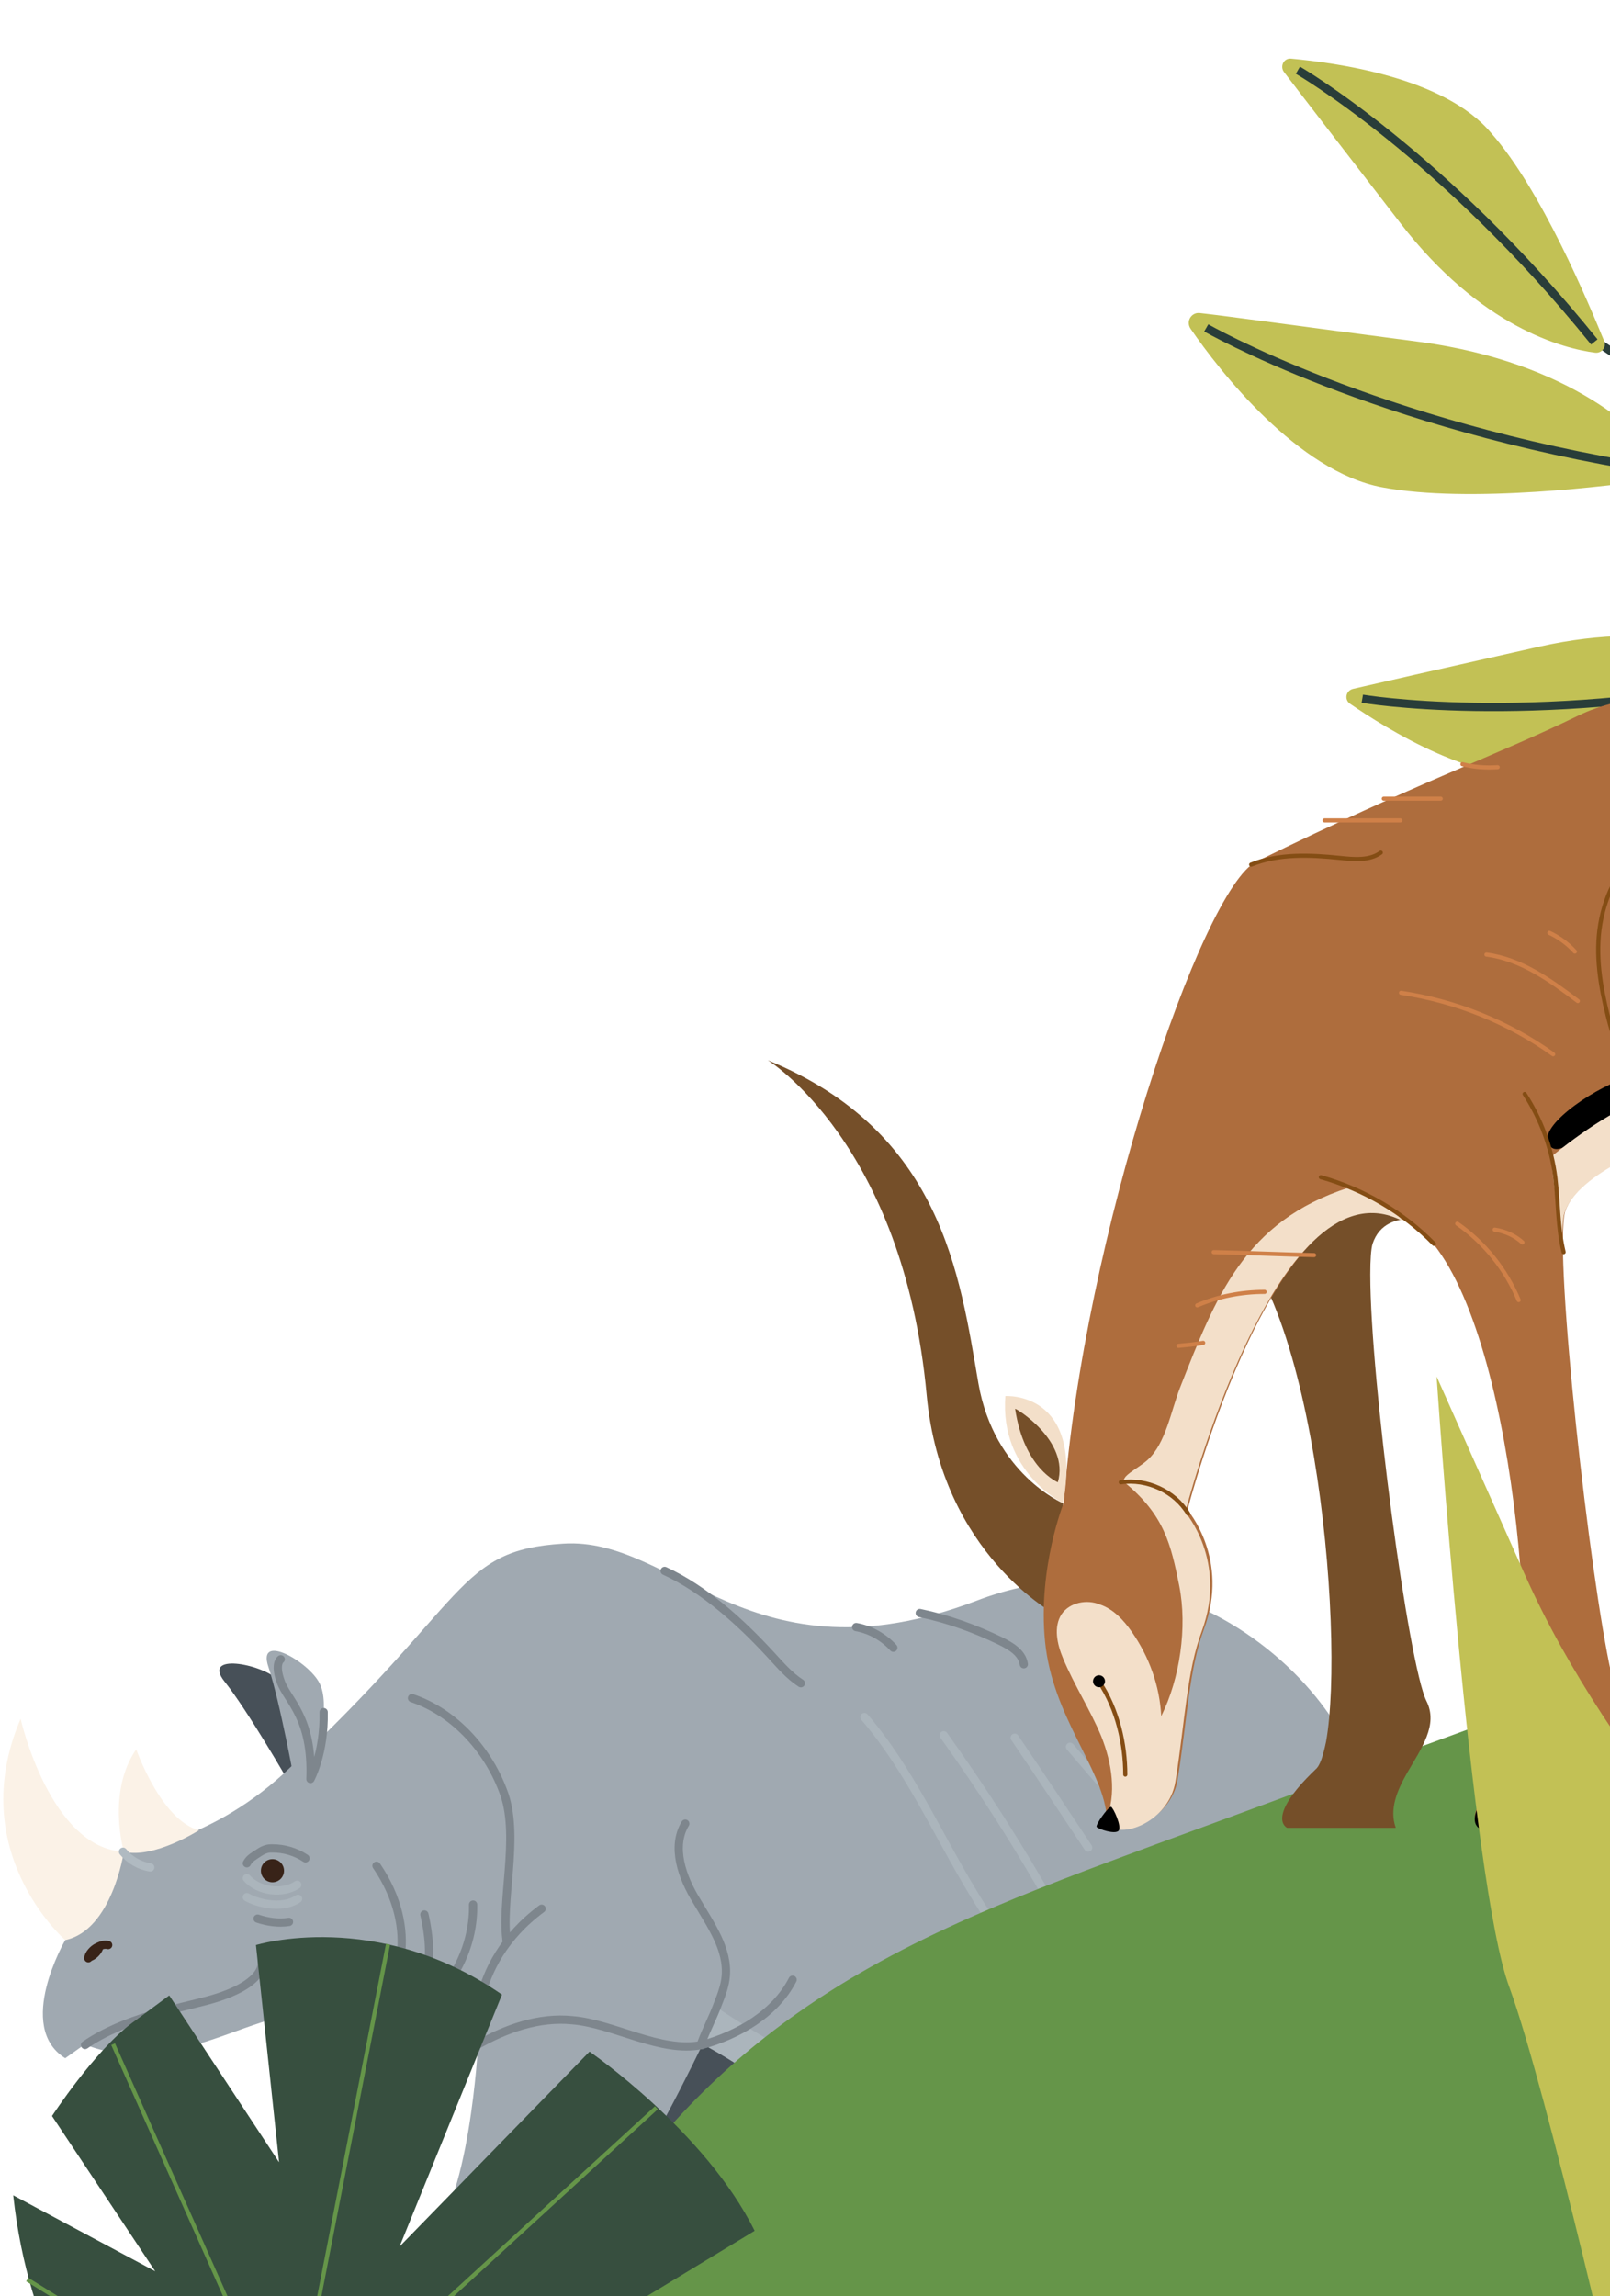<svg width="195" height="278" viewBox="0 0 195 278" fill="none" xmlns="http://www.w3.org/2000/svg">
<path d="M95.5 279.5H75.4C74.8 277.8 77.4 275.3 78.3 273.8C78.4 273.7 78.4 273.6 78.5 273.5C80.7 269.1 65.9 247.5 65.9 247.5H89.2C89.2 247.5 94.7 263.7 95.6 269C96.9 276.7 95.5 279.5 95.5 279.5Z" fill="#475058"/>
<path d="M88.301 260C89.701 261 91.001 261.9 92.401 262.9" stroke="#2A343D" stroke-miterlimit="10" stroke-linecap="round" stroke-linejoin="round"/>
<path d="M86.5 279.5H75.5C74.9 277.8 77.5 275.3 78.4 273.8L86.5 279.5Z" fill="#2A343D"/>
<path d="M136.6 264.7C136.9 267.3 133.1 272.3 125.5 279.5H108.5C108.5 279.5 108.6 276.8 111 275.2C111.8 274.7 112.5 274.2 113.2 273.6C116 271.4 117.6 269 117.9 266.5C118.7 259.5 103.5 260.4 105.7 247.7C110.2 222.3 146.7 223.7 146.7 223.7C140.2 237.8 134.2 245.8 133.5 250.1C132.7 254.5 136.3 262.1 136.6 264.7Z" fill="#475058"/>
<path d="M116.601 262.7C117.601 264.4 118.401 266.2 119.001 268.1" stroke="#2A343D" stroke-miterlimit="10" stroke-linecap="round" stroke-linejoin="round"/>
<path d="M118.6 279.5H108.4C108.4 279.5 108.5 276.8 110.9 275.2C111.7 274.7 112.4 274.2 113.1 273.6C114.7 275.2 116.9 277.6 118.6 279.5Z" fill="#2A343D"/>
<path d="M35 215.8C35 215.8 30 207.1 27.2 203.6C24.4 200.1 31.6 201.4 33.7 203.4C35.8 205.3 36.2 210.8 36.7 214.8L35 215.8Z" fill="#475058"/>
<path d="M163.4 211.5C163.4 211.5 172.6 226.8 167.6 250.4C167.6 250.4 169.1 231 161.7 223.7L163.4 211.5Z" fill="#475058"/>
<path d="M168.3 244.9C168.3 244.9 164.7 247.6 166 252.2C167.3 256.8 169.4 259.1 169.7 262.7C169.7 262.7 173.4 251.3 168.3 244.9Z" fill="#475058"/>
<path d="M165.201 223.8C161.101 237.9 156.601 245.9 156.601 250.2C156.601 254.5 161.601 262.1 162.301 264.7C163.001 267.3 160.201 272.3 153.801 279.5H136.801C136.801 279.5 136.401 276.8 138.601 275.2C138.901 274.9 139.301 274.7 139.601 274.4C142.601 271.9 144.201 269.3 144.001 266.5C143.601 259.5 128.301 260.4 128.501 247.7C128.501 247.7 128.501 247.7 128.401 247.8C127.501 248.9 121.201 255.7 109.601 256.8C97.001 258 95.8 253.2 85.1 247.5C85.1 247.5 77.4 263.7 72.6 269C67.8 274.2 65.201 279.5 65.201 279.5H45.701C45.701 279.5 45.901 277 49.501 273.5C50.1 273 50.701 272.4 51.401 271.8C56.901 267.5 57.901 247.5 57.901 247.5C49.701 247.7 46.901 243.3 40.401 243.3C34.001 243.3 28.901 246.1 23.901 247.5C15.001 250.1 10.3 247.5 10.3 247.5L7.901 249.2C1.801 245.4 7.901 234.9 7.901 234.9L15.001 224.2C15.001 224.2 24.901 223.4 34.401 214.7C57.001 193.7 55.201 187.7 68.201 186.9C81.801 186 90.9 204.2 118.301 193.8C145.401 183.4 169.301 209.7 165.201 223.8Z" fill="#A0A9B1"/>
<path d="M128.5 247.7C128.5 247.7 128.5 247.7 128.4 247.8C127.5 248.9 121.2 255.7 109.6 256.8C97 258 95.8 253.2 85.1 247.5C85.1 247.5 86.5 244.2 86.9 243.1C86.9 243.1 90.7 245.7 95.6 248.4C100.5 251.1 118.1 251.3 126.1 245.8C126 245.8 127.4 245.9 128.5 247.7Z" fill="#ABB5BC"/>
<path d="M15 224.2C13.1 234.2 7.9 234.9 7.9 234.9L15 224.2Z" fill="#A0A9B1"/>
<path d="M15 224.2C15 224.2 13.6 233.7 7.9 234.9C7.9 234.9 -4.4 224.2 2.5 208.1C2.5 208.2 6.1 223.8 15 224.2Z" fill="#FBF2E7"/>
<path d="M36.6 243.6C36.6 243.6 38.5 243.3 45.6 241.8C48.1 241.3 51 233.8 45.6 225.9" stroke="#7E868D" stroke-miterlimit="10" stroke-linecap="round" stroke-linejoin="round"/>
<path d="M51.4 231.8C51.4 231.8 52.2 235 51.9 237.4C51.5 239.8 49.9 241.3 48.9 241.7" stroke="#7E868D" stroke-miterlimit="10" stroke-linecap="round" stroke-linejoin="round"/>
<path d="M15.001 224.2C15.001 224.2 12.9 217 16.5 211.8C16.5 211.8 19.5 220.4 24.101 221.6C24.101 221.6 18.601 225.1 15.001 224.2Z" fill="#FBF2E7"/>
<path d="M10.3 247.6C15.1 244.3 21.5 243.2 25.2 242.2C32.5 240.2 31.7 237.4 31.7 237.4" stroke="#7E868D" stroke-miterlimit="10" stroke-linecap="round" stroke-linejoin="round"/>
<path d="M35.701 215.9C35.701 215.9 33.901 206 32.501 201.8C31.101 197.6 37.401 201.2 38.701 203.8C40.001 206.3 38.601 211.7 37.701 215.5L35.701 215.9Z" fill="#A0A9B1"/>
<path d="M34 200.9C34 200.9 33.2 201.4 34 203.6C34.8 205.9 37.9 207.9 37.6 215.4C37.6 215.4 39.3 212.3 39.2 207.3" stroke="#7E868D" stroke-miterlimit="10" stroke-linecap="round" stroke-linejoin="round"/>
<path d="M85 247.6C80 248.6 74.3 245 69.3 244.6C65.3 244.2 61.3 245.6 57.8 247.6C57.8 247.6 56.3 238 65.6 231.1" stroke="#7E868D" stroke-miterlimit="10" stroke-linecap="round" stroke-linejoin="round"/>
<path d="M83 220.8C81.3 223.6 82.6 227.3 84.4 230.2C86.1 233.1 88.2 236 87.9 239.3C87.8 240.4 87.4 241.5 87 242.5C86.3 244.4 85.6 245.6 84.9 247.5" stroke="#7E868D" stroke-miterlimit="10" stroke-linecap="round" stroke-linejoin="round"/>
<path d="M48.9 244.2C49.9 244.2 50.7 243.6 51.5 243C55.2 240 57.4 235.3 57.3 230.6" stroke="#7E868D" stroke-miterlimit="10" stroke-linecap="round" stroke-linejoin="round"/>
<path d="M128.5 247.7C128.5 247.7 128.8 244.5 126.1 241.4C124.3 239.3 123.1 250.5 113.8 256.2C113.7 256.2 122.7 254.6 128.5 247.7Z" fill="#7E868D"/>
<path d="M85 247.6C89.4 246.4 93.9 243.8 96 239.7" stroke="#7E868D" stroke-miterlimit="10" stroke-linecap="round" stroke-linejoin="round"/>
<path d="M80.5 190.2C85.3 192.4 89.7 196.4 93.3 200.3C94.5 201.6 95.6 202.9 97 203.8" stroke="#7E868D" stroke-miterlimit="10" stroke-linecap="round" stroke-linejoin="round"/>
<path d="M128.5 248.5C128.9 243.9 130.1 239.2 132.6 235.4C135.2 231.6 139.3 228.6 143.9 228.1" stroke="#7E868D" stroke-miterlimit="10" stroke-linecap="round" stroke-linejoin="round"/>
<path d="M131.9 236.5C131.7 235.7 132 234.8 132.4 234C134.1 230.3 137.3 227.2 141.1 225.7" stroke="#7E868D" stroke-miterlimit="10" stroke-linecap="round" stroke-linejoin="round"/>
<path d="M104.7 207.9C110.2 214.3 113.6 222.2 118 229.4C119.3 231.6 120.8 233.7 122.3 235.7" stroke="#ABB5BC" stroke-miterlimit="10" stroke-linecap="round" stroke-linejoin="round"/>
<path d="M114.3 210.1C119.1 216.8 123.5 223.7 127.5 230.8" stroke="#ABB5BC" stroke-miterlimit="10" stroke-linecap="round" stroke-linejoin="round"/>
<path d="M122.9 210.4C125.9 214.8 128.8 219.2 131.8 223.7" stroke="#ABB5BC" stroke-miterlimit="10" stroke-linecap="round" stroke-linejoin="round"/>
<path d="M129.6 211.5C131.5 213.7 133.4 216 135.4 218.2" stroke="#ABB5BC" stroke-miterlimit="10" stroke-linecap="round" stroke-linejoin="round"/>
<path d="M56.5 279.5H45.5C45.5 279.5 45.7 277 49.3 273.5L56.5 279.5Z" fill="#7E868D"/>
<path d="M145.6 279.5H136.8C136.8 279.5 136.4 276.8 138.6 275.2C138.9 274.9 139.3 274.7 139.6 274.4L145.6 279.5Z" fill="#7E868D"/>
<path d="M33 227.9C33.773 227.9 34.4 227.273 34.4 226.5C34.4 225.727 33.773 225.1 33 225.1C32.226 225.1 31.6 225.727 31.6 226.5C31.6 227.273 32.226 227.9 33 227.9Z" fill="#382318"/>
<path d="M29.9 225.6C30.2 225 30.8 224.7 31.4 224.3C31.7 224.1 31.9 224 32.2 223.9C32.5 223.8 32.7 223.8 33 223.8C34.4 223.8 35.8 224.2 37 225" stroke="#7E868D" stroke-miterlimit="10" stroke-linecap="round" stroke-linejoin="round"/>
<path d="M143.1 264C144.5 266.6 145.4 269.5 145.7 272.4" stroke="#7E868D" stroke-miterlimit="10" stroke-linecap="round" stroke-linejoin="round"/>
<path d="M49.9 205.6C55.2 207.4 59.3 212.1 61.1 217.3C62.9 222.6 60.6 230.5 61.4 235.2" stroke="#7E868D" stroke-miterlimit="10" stroke-linecap="round" stroke-linejoin="round"/>
<path d="M94.5 251.6C96.4 249.6 98.1 247.3 99.5 244.8" stroke="#B0BAC1" stroke-miterlimit="10" stroke-linecap="round" stroke-linejoin="round"/>
<path d="M99.8 252.2C100.6 250.2 101.5 248.3 102.3 246.3" stroke="#B0BAC1" stroke-miterlimit="10" stroke-linecap="round" stroke-linejoin="round"/>
<path d="M105.8 247.9C105.8 249.4 105.8 251 105.8 252.5" stroke="#B0BAC1" stroke-miterlimit="10" stroke-linecap="round" stroke-linejoin="round"/>
<path d="M109 248.6C109.7 249.9 110.5 251.1 111.2 252.4" stroke="#B0BAC1" stroke-miterlimit="10" stroke-linecap="round" stroke-linejoin="round"/>
<path d="M112.9 248.6C113.7 249.4 114.4 250.3 115.2 251.1" stroke="#B0BAC1" stroke-miterlimit="10" stroke-linecap="round" stroke-linejoin="round"/>
<path d="M158.9 219.2C160.8 220 161.4 222.3 161.7 224.3C162.3 228.4 161.8 232.4 161 236.5" stroke="#7E868D" stroke-miterlimit="10" stroke-linecap="round" stroke-linejoin="round"/>
<path d="M103.7 197C105.4 197.3 107 198.2 108.2 199.5" stroke="#7E868D" stroke-miterlimit="10" stroke-linecap="round" stroke-linejoin="round"/>
<path d="M111.4 195.3C114.8 196 118.1 197.2 121.2 198.7C122.4 199.3 123.8 200.1 124 201.5" stroke="#7E868D" stroke-miterlimit="10" stroke-linecap="round" stroke-linejoin="round"/>
<path d="M52 270.8C53.6 270.7 55.2 270.9 56.7 271.4" stroke="#7E868D" stroke-miterlimit="10" stroke-linecap="round" stroke-linejoin="round"/>
<path d="M10.6 237.3C11 237.9 12.8 236.4 12.5 235.4C12.6 235.5 9.9 236.4 10.6 237.3Z" fill="#382318"/>
<path d="M13.1 235.5C12.7 235.4 12.3 235.5 11.9 235.7C11.2 236 10.7 236.7 10.7 237.1" stroke="#382318" stroke-miterlimit="10" stroke-linecap="round" stroke-linejoin="round"/>
<path d="M29.9 227.4C31.3 229 34.2 229.4 36 228.2" stroke="#ABB5BC" stroke-miterlimit="10" stroke-linecap="round" stroke-linejoin="round"/>
<path d="M29.9 229.7C30.9 230.3 34 231.3 36.1 229.9" stroke="#ABB5BC" stroke-miterlimit="10" stroke-linecap="round" stroke-linejoin="round"/>
<path d="M31.2 232.3C32.4 232.7 33.7 232.9 35 232.7" stroke="#7E868D" stroke-miterlimit="10" stroke-linecap="round" stroke-linejoin="round"/>
<path d="M14.9 224.2C15.7 225.2 16.9 225.9 18.2 226.1" stroke="#B0BAC1" stroke-miterlimit="10" stroke-linecap="round" stroke-linejoin="round"/>
<path d="M303.9 151.5C295.5 162.7 289.3 176 278.2 184.5C260.1 198.3 235 195.5 212.6 199.2C199.5 201.4 187 206 174.5 210.6C163 214.8 151.5 219.1 140 223.3C124.9 228.9 109.6 234.5 96.5 243.8C76.6 257.8 62.4 280.1 59.8 304.2C174.1 285 290.8 280.7 406.2 291.2C421.3 292.6 438.7 293.3 448.9 282.2C458.8 271.4 457 254.7 454.5 240.3C449.6 211.3 444.7 182.4 439.8 153.4C436.8 135.8 439 103 417.3 97.9C399.4 93.7 372.6 106.1 356.6 112.9C336.5 121.5 316.9 133.6 303.9 151.5Z" fill="#659549"/>
<path d="M193 41.1L200.1 45.9L262.2 121.1" stroke="#293D39" stroke-miterlimit="10"/>
<path d="M194.3 41.3C194.6 42 194 42.8 193.2 42.7C189.3 42.2 179.3 39.6 169.6 27C161.5 16.5 157.4 11.2 155.5 8.7C155 8 155.5 7 156.4 7.1C161.7 7.6 174.9 9.3 180.6 16.1C186.7 23 192.4 36.7 194.3 41.3Z" fill="#C2C155"/>
<path d="M157.2 8.5C157.2 8.5 174.7 18.6 193.1 41.4" stroke="#293D39" stroke-miterlimit="10"/>
<path d="M245.399 120C245.999 119.6 245.999 118.6 245.299 118.2C241.799 116.5 231.999 113.1 216.899 118.2C204.299 122.4 197.899 124.6 194.999 125.6C194.199 125.9 194.099 127 194.799 127.5C199.499 130.1 211.399 135.9 219.899 133.5C228.899 131 241.299 122.8 245.399 120Z" fill="#C2C155"/>
<path d="M231.5 99.6C232.1 99.2 232.1 98.2 231.4 97.8C227.9 96.1 218.1 92.7 203 97.8C190.4 102 184 104.2 181.1 105.2C180.3 105.5 180.2 106.6 180.9 107.1C185.6 109.7 197.5 115.5 206 113.1C215 110.5 227.5 102.4 231.5 99.6Z" fill="#C2C155"/>
<path d="M182.5 106.2C182.5 106.2 202.7 107.6 230.7 98.8" stroke="#293D39" stroke-miterlimit="10"/>
<path d="M214.499 83.1C215.199 82.7 215.199 81.8 214.599 81.3C211.299 79.2 201.899 74.8 186.399 78.3C173.499 81.2 166.899 82.7 163.899 83.4C162.999 83.6 162.799 84.7 163.499 85.2C167.899 88.2 179.099 95.3 187.899 93.8C196.999 92.2 210.199 85.4 214.499 83.1Z" fill="#C2C155"/>
<path d="M164.999 84.6C164.999 84.6 184.899 88 213.699 82.3" stroke="#293D39" stroke-miterlimit="10"/>
<path d="M200.9 58C201.8 57.9 202.2 56.8 201.7 56.1C198.9 52.5 190.4 43.9 172 41.4C156.7 39.4 148.9 38.3 145.3 37.9C144.3 37.8 143.6 38.9 144.2 39.8C147.7 44.9 157.2 57.1 167.4 59C178 61 195.2 58.8 200.9 58Z" fill="#C2C155"/>
<path d="M200.3 56.8C166.6 51.5 146.1 39.7 146.1 39.7" stroke="#293D39" stroke-miterlimit="10"/>
<path d="M1.6 265.8L18.8 275L6.3 256.2C6.3 256.2 11.4 248.4 15.9 245C20.5 241.6 20.5 241.6 20.5 241.6L33.8 261.8L31 235.5C31 235.5 45.6 231 60.8 241.5L48.4 272L71.4 248.4C71.4 248.4 85.4 258 91.4 270.1L66.5 285.2L96.1 279.2C96.1 279.2 107.2 297.1 100 314.1L82.3 311.6L89.7 325.1C89.7 325.1 74.9 328 66.7 326.7L61.2 312.5L56.3 324.6C56.3 324.6 49.1 322.4 41.5 317.5C33.9 312.7 34.5 313.6 34.5 313.6L35.9 307.5L30.7 310.5C30.8 310.4 5.3 299.6 1.6 265.8Z" fill="#374F3F"/>
<path d="M13.699 247.5L35.199 295.8L46.999 235.4" stroke="#659549" stroke-width="0.5" stroke-miterlimit="10"/>
<path d="M79.499 255.2L35.199 295.8L100.799 297.2" stroke="#659549" stroke-width="0.5" stroke-miterlimit="10"/>
<path d="M99.3 285.3L35.2 295.8L3.3 276" stroke="#659549" stroke-width="0.5" stroke-miterlimit="10"/>
<path d="M128.757 182.008C128.757 182.008 120.408 178.469 118.502 167.488C116.233 154.328 114.055 136.994 93 128.372C93 128.372 109.427 138.446 112.24 168.94C114.055 188.27 127.941 195.531 127.941 195.531L128.757 182.008Z" fill="#754F29"/>
<path d="M174.861 148.247C174.861 148.247 167.873 145.615 166.24 150.607C166.058 151.242 165.967 152.513 165.967 154.328C165.967 167.124 170.596 201.611 172.774 205.967C174.226 208.871 172.139 211.685 170.414 214.68C169.235 216.767 168.236 219.036 169.053 221.305H155.894C155.894 221.305 153.171 220.125 159.342 214.226C159.887 213.772 160.25 212.592 160.613 210.868C162.972 197.709 159.07 153.148 146.364 147.43C146.364 147.43 148.089 133.272 160.522 130.187C172.865 127.283 174.861 148.247 174.861 148.247Z" fill="#754F29"/>
<path d="M232.218 214.771C235.576 212.23 241.838 187.363 239.206 173.659C236.574 159.864 224.141 141.441 220.783 138.264C208.713 127.011 194.101 115.122 195.644 106.228C198.367 89.983 223.778 82.722 240.477 97.334C249.28 105.048 257.267 124.016 248.463 132.91C239.66 141.804 255.089 163.222 255.905 169.575C256.994 177.834 242.746 194.442 244.47 199.887C246.194 205.332 247.737 207.692 247.374 209.779C247.102 211.867 241.838 216.132 241.566 221.305H230.131C230.222 221.487 228.951 217.312 232.218 214.771Z" fill="#754F29"/>
<path d="M230.403 169.575C229.858 177.834 212.161 194.442 212.796 199.887C213.432 205.333 214.43 207.692 213.704 209.78C213.25 211.141 210.528 213.41 208.259 216.223C207.079 217.766 205.99 219.49 205.536 221.305H194.101C194.101 221.305 193.647 217.131 197.55 214.68C198.366 214.136 199.455 212.684 200.726 210.596C205.627 202.428 212.887 184.459 212.978 173.477C213.159 159.683 204.084 141.532 201.724 138.083C201.724 138.083 191.197 141.622 189.563 146.705C189.382 147.34 189.291 148.611 189.291 150.426C189.291 163.222 193.919 201.43 196.098 205.877C197.55 208.781 195.462 211.595 193.738 214.59C192.558 216.677 191.56 218.946 192.377 221.215H179.217C179.217 221.215 176.494 220.035 182.666 214.136C183.21 213.682 183.573 212.502 183.936 210.778C186.296 197.891 182.575 154.873 170.414 147.703C170.142 147.522 169.96 147.431 169.688 147.34C154.713 140.533 143.823 182.825 143.823 182.825C143.823 182.825 148.996 188.724 145.819 197.255C144.004 202.156 143.823 207.964 142.643 215.406C141.826 220.579 135.292 222.758 134.202 220.216C134.112 220.035 134.112 219.853 134.021 219.672C133.386 213.954 127.487 207.783 126.579 198.798C125.672 189.813 128.848 181.918 128.848 181.918C131.208 149.972 145.547 107.589 152.172 104.322C171.775 94.702 181.123 91.526 191.197 86.625C201.18 81.724 226.773 82.541 240.568 97.152C247.828 104.867 241.203 123.834 230.494 132.638C219.694 141.804 230.857 163.222 230.403 169.575Z" fill="#AE6D3D"/>
<path d="M170.142 147.975C169.87 147.794 169.688 147.703 169.416 147.612C154.441 140.805 143.551 183.097 143.551 183.097C143.551 183.097 148.724 188.996 145.547 197.527C143.732 202.428 143.551 208.236 142.371 215.678C141.554 220.851 135.02 223.03 133.931 220.488V220.398C135.292 217.221 134.657 213.409 133.386 210.233C132.025 206.966 130.119 204.062 128.758 200.795C128.031 199.07 127.578 196.983 128.576 195.44C129.574 193.988 131.662 193.625 133.205 194.26C134.838 194.805 136.109 196.166 137.107 197.618C139.194 200.613 140.465 204.152 140.646 207.783C142.915 203.245 143.823 196.983 142.825 191.991C141.826 187 141.009 183.46 136.29 179.558C135.473 178.832 137.833 177.833 139.013 176.744C141.191 174.748 141.826 170.845 142.915 168.032C147.272 156.96 150.72 147.884 163.335 143.8C166.149 144.345 168.145 145.978 170.142 147.975Z" fill="#F3DFC9"/>
<path d="M199.002 133.454C199.002 133.454 196.279 134.18 193.647 135.995C191.015 137.811 188.293 140.533 187.476 138.264C186.659 135.995 193.647 131.367 197.459 130.369L199.002 133.454Z" fill="black"/>
<path d="M201.634 138.264C201.634 138.264 191.106 141.804 189.472 146.886C189.291 147.521 189.2 148.792 189.2 150.607L189.109 150.698C189.109 150.698 189.019 148.882 188.656 146.523C188.202 143.528 187.839 140.079 187.839 140.079C187.839 140.079 194.01 134.906 198.366 133.454L201.634 138.264Z" fill="#F3DFC9"/>
<path d="M192.377 221.396H179.217C179.217 221.396 176.495 220.216 182.666 214.317L192.377 221.396Z" fill="black"/>
<path d="M192.377 221.396L182.575 214.317C183.12 213.864 183.483 212.684 183.846 210.959L193.738 214.68C192.468 216.859 191.56 219.037 192.377 221.396Z" fill="#F3DFC9"/>
<path d="M205.536 221.396H194.101C194.101 221.396 193.647 217.221 197.55 214.771L205.536 221.396Z" fill="black"/>
<path d="M128.758 182.008C128.758 182.008 121.044 178.197 121.77 169.031C121.77 169.031 131.208 168.395 128.758 182.008Z" fill="#F3DFC9"/>
<path d="M128.122 179.467C128.122 179.467 124.038 177.834 122.949 170.573C123.04 170.483 129.574 174.476 128.122 179.467Z" fill="#754F29"/>
<path d="M201.635 138.265C198.731 133.364 196.099 128.554 194.738 123.018C193.83 119.388 193.195 115.576 193.83 111.855C194.465 108.134 196.28 104.504 199.457 102.507" stroke="#844D14" stroke-width="0.5" stroke-miterlimit="10" stroke-linecap="round" stroke-linejoin="round"/>
<path d="M184.663 132.457C186.66 135.542 187.93 138.991 188.384 142.621C188.747 145.616 188.656 148.611 189.382 151.606" stroke="#844D14" stroke-width="0.5" stroke-miterlimit="10" stroke-linecap="round" stroke-linejoin="round"/>
<path d="M159.979 142.53C165.152 143.982 169.962 146.796 173.683 150.607" stroke="#844D14" stroke-width="0.5" stroke-miterlimit="10" stroke-linecap="round" stroke-linejoin="round"/>
<path d="M135.746 179.467C138.923 179.013 142.28 180.556 143.914 183.279" stroke="#844D14" stroke-width="0.5" stroke-miterlimit="10" stroke-linecap="round" stroke-linejoin="round"/>
<path d="M133.114 203.608C135.383 206.966 136.291 211.232 136.291 214.862" stroke="#844D14" stroke-width="0.5" stroke-miterlimit="10" stroke-linecap="round" stroke-linejoin="round"/>
<path d="M151.537 104.685C154.895 103.324 158.707 103.506 162.246 103.869C163.971 104.05 165.876 104.232 167.238 103.233" stroke="#844D14" stroke-width="0.5" stroke-miterlimit="10" stroke-linecap="round" stroke-linejoin="round"/>
<path d="M160.431 99.331C163.516 99.331 166.511 99.331 169.597 99.331" stroke="#CF8048" stroke-width="0.5" stroke-miterlimit="10" stroke-linecap="round" stroke-linejoin="round"/>
<path d="M167.601 96.699C169.869 96.699 172.229 96.699 174.498 96.699" stroke="#CF8048" stroke-width="0.5" stroke-miterlimit="10" stroke-linecap="round" stroke-linejoin="round"/>
<path d="M177.13 92.524C178.491 92.887 179.943 92.978 181.395 92.887" stroke="#CF8048" stroke-width="0.5" stroke-miterlimit="10" stroke-linecap="round" stroke-linejoin="round"/>
<path d="M146.999 151.605C151.083 151.696 155.076 151.878 159.16 151.968" stroke="#CF8048" stroke-width="0.5" stroke-miterlimit="10" stroke-linecap="round" stroke-linejoin="round"/>
<path d="M145.003 158.049C147.544 156.96 150.357 156.416 153.171 156.416" stroke="#CF8048" stroke-width="0.5" stroke-miterlimit="10" stroke-linecap="round" stroke-linejoin="round"/>
<path d="M142.733 162.95C143.732 162.859 144.73 162.768 145.728 162.587" stroke="#CF8048" stroke-width="0.5" stroke-miterlimit="10" stroke-linecap="round" stroke-linejoin="round"/>
<path d="M176.495 148.157C179.762 150.426 182.394 153.693 183.937 157.414" stroke="#CF8048" stroke-width="0.5" stroke-miterlimit="10" stroke-linecap="round" stroke-linejoin="round"/>
<path d="M181.032 148.883C182.303 149.064 183.483 149.609 184.39 150.426" stroke="#CF8048" stroke-width="0.5" stroke-miterlimit="10" stroke-linecap="round" stroke-linejoin="round"/>
<path d="M169.688 120.204C176.314 121.202 182.666 123.744 188.112 127.646" stroke="#CF8048" stroke-width="0.5" stroke-miterlimit="10" stroke-linecap="round" stroke-linejoin="round"/>
<path d="M180.034 115.576C184.209 116.12 187.748 118.661 191.106 121.203" stroke="#CF8048" stroke-width="0.5" stroke-miterlimit="10" stroke-linecap="round" stroke-linejoin="round"/>
<path d="M187.657 112.944C188.837 113.488 189.926 114.305 190.743 115.213" stroke="#CF8048" stroke-width="0.5" stroke-miterlimit="10" stroke-linecap="round" stroke-linejoin="round"/>
<path d="M133.331 204.253C133.713 204.13 133.923 203.721 133.801 203.34C133.678 202.958 133.269 202.747 132.888 202.87C132.506 202.992 132.296 203.401 132.418 203.783C132.541 204.165 132.949 204.375 133.331 204.253Z" fill="black"/>
<path d="M132.842 221.215C132.569 221.033 134.294 218.674 134.566 218.764C134.838 218.855 135.927 221.215 135.473 221.668C135.02 222.122 133.114 221.487 132.842 221.215Z" fill="black"/>
<path d="M259.203 283.796C259.203 283.796 255.824 184.295 293 150C293 150 256.357 174.675 247.108 222.154C247.108 222.154 247.819 193.827 238.214 177.169C238.214 177.169 231.188 197.835 233.589 204.071C233.589 204.071 213.845 167.727 217.135 158.641C217.135 158.641 212.155 173.606 213.933 204.071C215.801 234.447 215.801 234.447 215.801 234.447C215.801 234.447 195.345 214.582 184.673 190.62C174 166.658 174 166.658 174 166.658C174 166.658 178.091 227.944 182.805 240.593C187.43 253.242 197.124 296 197.124 296L260.804 285.756" fill="#C2C155"/>
</svg>
